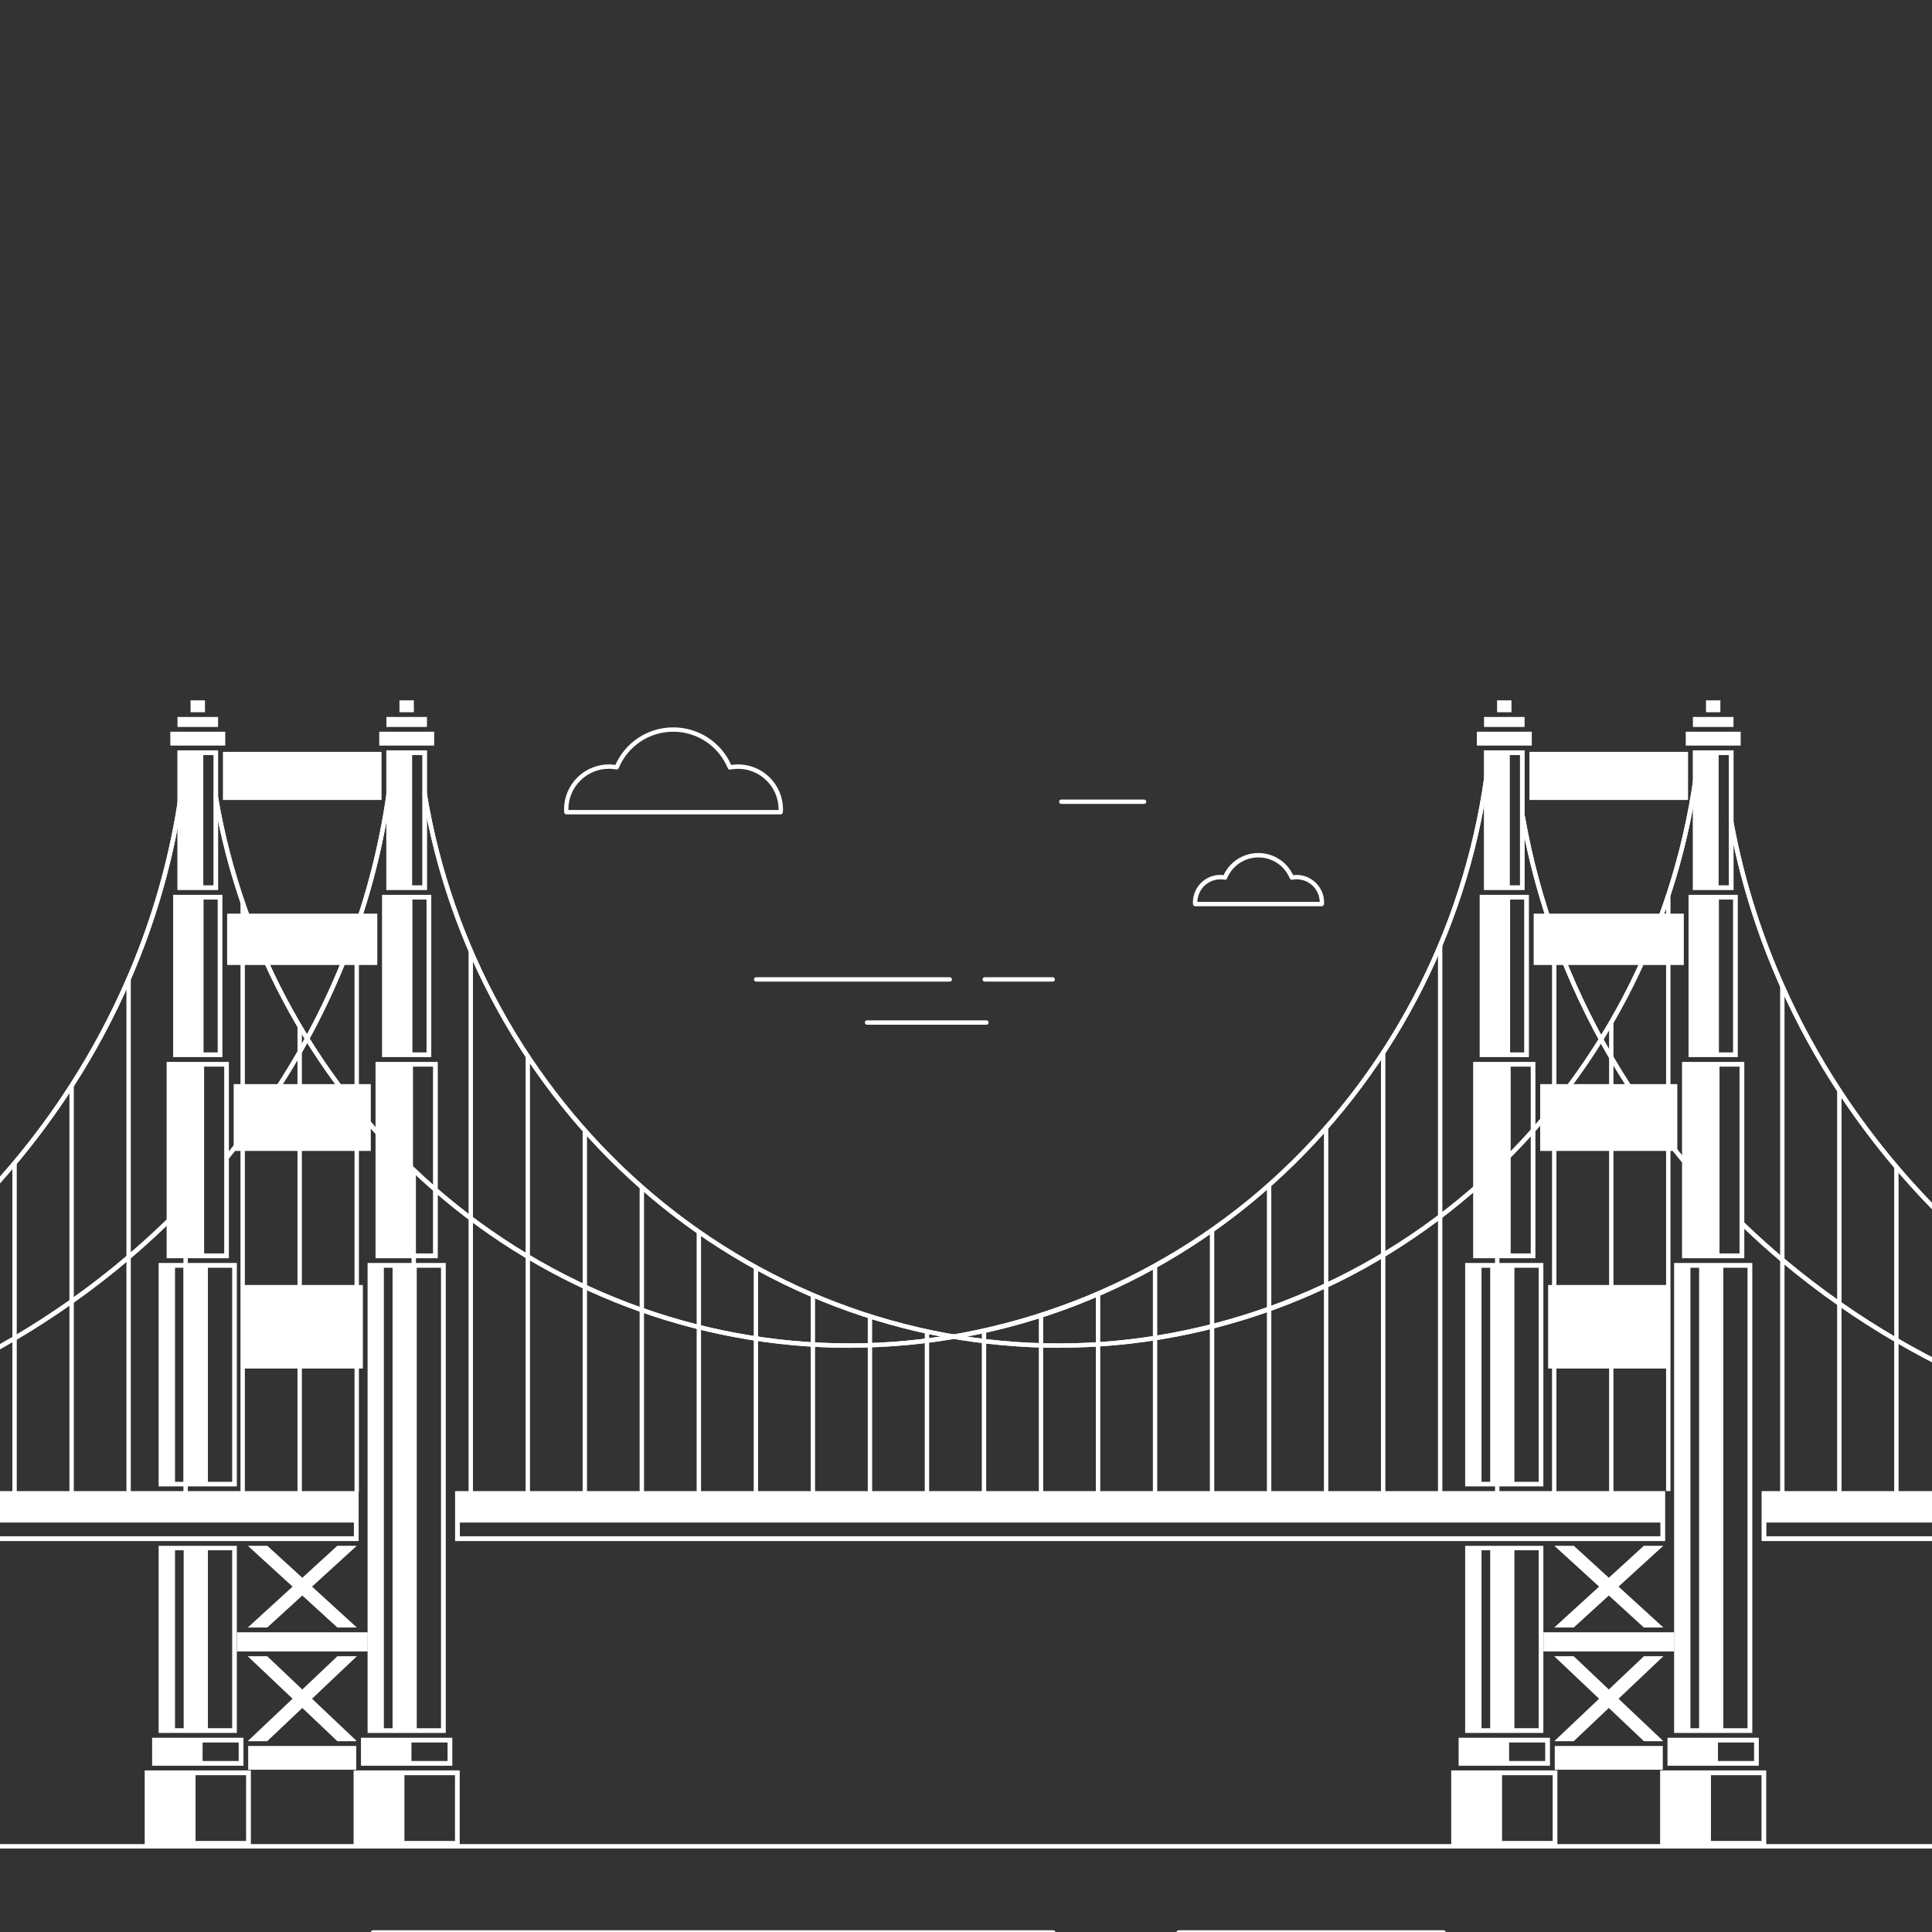 <svg width="80" height="80" viewBox="0 0 80 80" fill="none" xmlns="http://www.w3.org/2000/svg">
<rect x="0" y="0" width="80" height="80" fill="#333333" stroke="none"/>
<g clip-path="url(#clip0_3783_10886)">
<path d="M-2.909 61.744V63.046H14.653V63.614H-2.909V63.812H14.851V61.744H-2.909Z" fill="white"/>
<path d="M18.844 61.744V63.812H68.951V61.744H18.844ZM68.753 63.614H19.042V63.046H68.753V63.614Z" fill="white"/>
<path d="M81.908 63.046V61.744H72.944V63.812H81.908V63.614H73.142V63.046H81.908Z" fill="white"/>
<path d="M15.221 52.297V71.758H18.459V52.297H15.221ZM16.256 71.562H15.895V52.495H16.256V71.562ZM18.261 71.562H17.257V52.495H18.261V71.562Z" fill="white"/>
<path d="M14.947 71.957V73.115H18.729V71.957H14.947ZM18.533 72.919H17.037V72.153H18.533V72.919Z" fill="white"/>
<path d="M14.642 73.309V76.426H19.036V73.309H14.642ZM18.84 76.23H16.747V73.507H18.84V76.23Z" fill="white"/>
<path d="M15.55 43.971V52.1H18.128V43.971H15.55ZM17.93 51.902H17.101V44.167H17.93V51.902Z" fill="white"/>
<path d="M15.819 37.053V43.773H17.858V37.053H15.819ZM17.662 43.577H17.077V37.249H17.662V43.577Z" fill="white"/>
<path d="M15.995 31.07V36.855H17.684V31.07H15.995ZM17.486 36.659H17.066V31.266H17.486V36.659Z" fill="white"/>
<path d="M17.978 30.299H15.703V30.873H17.978V30.299Z" fill="white"/>
<path d="M17.68 29.688H16V30.102H17.68V29.688Z" fill="white"/>
<path d="M17.137 29H16.541V29.492H17.137V29Z" fill="white"/>
<path d="M6.569 52.297V61.548H9.807V52.297H6.569ZM7.606 61.359H7.247V52.495H7.606V61.359ZM9.614 61.359H8.609V52.495H9.614V61.359Z" fill="white"/>
<path d="M6.569 64.01V71.757H9.807V64.01H6.569ZM7.606 71.561H7.247V64.193H7.606V71.561ZM9.614 71.561H8.609V64.193H9.614V71.561Z" fill="white"/>
<path d="M6.299 71.957V73.115H10.081V71.957H6.299ZM9.883 72.919H8.389V72.153H9.883V72.919Z" fill="white"/>
<path d="M5.992 73.309V76.426H10.388V73.309H5.992ZM10.19 76.23H8.097V73.507H10.19V76.23Z" fill="white"/>
<path d="M6.9 43.971V52.1H9.478V43.971H6.9ZM9.284 51.902H8.452V44.167H9.284V51.902Z" fill="white"/>
<path d="M7.17 37.053V43.773H9.209V37.053H7.17ZM9.013 43.577H8.429V37.249H9.013V43.577Z" fill="white"/>
<path d="M7.345 31.07V36.855H9.033V31.07H7.345ZM8.839 36.659H8.418V31.266H8.839V36.659Z" fill="white"/>
<path d="M9.327 30.299H7.052V30.873H9.327V30.299Z" fill="white"/>
<path d="M9.03 29.688H7.35V30.102H9.03V29.688Z" fill="white"/>
<path d="M8.487 29H7.891V29.492H8.487V29Z" fill="white"/>
<path d="M15.025 53.209H10.005V56.668H15.025V53.209Z" fill="white"/>
<path d="M15.225 67.59H9.811V68.383H15.225V67.59Z" fill="white"/>
<path d="M14.751 72.297H10.277V73.281H14.751V72.297Z" fill="white"/>
<path d="M15.354 44.891H9.676V47.658H15.354V44.891Z" fill="white"/>
<path d="M15.623 37.832H9.406V39.958H15.623V37.832Z" fill="white"/>
<path d="M15.799 31.133H9.231V33.125H15.799V31.133Z" fill="white"/>
<path d="M14.751 72.074V72.101H13.972L12.518 70.723L12.115 70.341L10.257 68.58H11.063L12.518 69.958L12.921 70.341L14.751 72.074Z" fill="white"/>
<path d="M14.778 68.58L12.921 70.341L12.518 70.723L11.063 72.101H10.277V72.079L12.114 70.341L12.518 69.958L13.972 68.58H14.778Z" fill="white"/>
<path d="M14.775 67.391H13.969L12.518 66.067L12.115 65.698L10.263 64.008H11.069L12.518 65.332L12.921 65.698L14.775 67.391Z" fill="white"/>
<path d="M14.773 64.008L12.921 65.698L12.518 66.067L11.067 67.391H10.261L12.115 65.698L12.518 65.332L13.967 64.008H14.773Z" fill="white"/>
<path d="M69.321 52.297V71.758H72.559V52.297H69.321ZM70.356 71.562H69.997V52.495H70.356V71.562ZM72.361 71.562H71.359V52.495H72.361V71.562Z" fill="white"/>
<path d="M69.047 71.957V73.115H72.829V71.957H69.047ZM72.633 72.919H71.137V72.153H72.633V72.919Z" fill="white"/>
<path d="M68.742 73.309V76.426H73.136V73.309H68.742ZM72.94 76.23H70.847V73.507H72.94V76.23Z" fill="white"/>
<path d="M69.65 43.971V52.1H72.228V43.971H69.65ZM72.031 51.902H71.201V44.167H72.031V51.902Z" fill="white"/>
<path d="M69.919 37.053V43.773H71.958V37.053H69.919ZM71.762 43.577H71.177V37.249H71.762V43.577Z" fill="white"/>
<path d="M70.095 31.07V36.855H71.784V31.07H70.095ZM71.586 36.659H71.166V31.266H71.586V36.659Z" fill="white"/>
<path d="M72.078 30.299H69.803V30.873H72.078V30.299Z" fill="white"/>
<path d="M71.78 29.688H70.1V30.102H71.78V29.688Z" fill="white"/>
<path d="M71.237 29H70.641V29.492H71.237V29Z" fill="white"/>
<path d="M60.669 52.297V61.548H63.907V52.297H60.669ZM61.706 61.359H61.347V52.495H61.706V61.359ZM63.714 61.359H62.709V52.495H63.714V61.359Z" fill="white"/>
<path d="M60.669 64.01V71.757H63.907V64.01H60.669ZM61.706 71.561H61.347V64.193H61.706V71.561ZM63.714 71.561H62.709V64.193H63.714V71.561Z" fill="white"/>
<path d="M60.399 71.957V73.115H64.181V71.957H60.399ZM63.983 72.919H62.489V72.153H63.983V72.919Z" fill="white"/>
<path d="M60.092 73.309V76.426H64.488V73.309H60.092ZM64.292 76.23H62.197V73.507H64.292V76.23Z" fill="white"/>
<path d="M61 43.971V52.1H63.578V43.971H61ZM63.384 51.902H62.554V44.167H63.384V51.902Z" fill="white"/>
<path d="M61.27 37.053V43.773H63.309V37.053H61.27ZM63.113 43.577H62.53V37.249H63.113V43.577Z" fill="white"/>
<path d="M61.445 31.07V36.855H63.133V31.07H61.445ZM62.939 36.659H62.518V31.266H62.939V36.659Z" fill="white"/>
<path d="M63.428 30.299H61.153V30.873H63.428V30.299Z" fill="white"/>
<path d="M63.13 29.688H61.45V30.102H63.13V29.688Z" fill="white"/>
<path d="M62.587 29H61.991V29.492H62.587V29Z" fill="white"/>
<path d="M69.125 53.209H64.105V56.668H69.125V53.209Z" fill="white"/>
<path d="M69.325 67.59H63.91V68.383H69.325V67.59Z" fill="white"/>
<path d="M68.853 72.297H64.379V73.281H68.853V72.297Z" fill="white"/>
<path d="M69.454 44.891H63.776V47.658H69.454V44.891Z" fill="white"/>
<path d="M69.723 37.832H63.506V39.958H69.723V37.832Z" fill="white"/>
<path d="M69.899 31.133H63.331V33.125H69.899V31.133Z" fill="white"/>
<path d="M68.851 72.074V72.101H68.072L66.618 70.723L66.215 70.341L64.357 68.58H65.163L66.618 69.958L67.021 70.341L68.851 72.074Z" fill="white"/>
<path d="M68.878 68.58L67.021 70.341L66.618 70.723L65.163 72.101H64.379V72.079L66.215 70.341L66.618 69.958L68.072 68.58H68.878Z" fill="white"/>
<path d="M68.875 67.391H68.069L66.618 66.067L66.215 65.698L64.363 64.008H65.169L66.618 65.332L67.021 65.698L68.875 67.391Z" fill="white"/>
<path d="M68.873 64.008L67.021 65.698L66.618 66.067L65.167 67.391H64.361L66.215 65.698L66.618 65.332L68.067 64.008H68.873Z" fill="white"/>
<path d="M-2.909 57.31C-2.943 57.31 -2.976 57.29 -2.992 57.255C-3.012 57.21 -2.992 57.156 -2.947 57.136C-2.553 56.961 -2.166 56.782 -1.799 56.602C-0.999 56.212 -0.207 55.787 0.556 55.338C1.355 54.868 2.146 54.356 2.911 53.815C3.733 53.234 4.525 52.618 5.264 51.988C5.745 51.58 6.215 51.157 6.662 50.73C6.72 50.675 6.778 50.619 6.835 50.565C7.1 50.307 7.365 50.043 7.619 49.78C7.744 49.651 7.868 49.52 7.989 49.39C8.024 49.353 8.08 49.352 8.118 49.386C8.156 49.421 8.156 49.477 8.124 49.515C8 49.648 7.877 49.78 7.75 49.909C7.494 50.174 7.229 50.439 6.962 50.697C6.905 50.752 6.847 50.808 6.787 50.864C6.339 51.293 5.865 51.719 5.382 52.13C4.637 52.765 3.842 53.383 3.014 53.967C2.246 54.51 1.449 55.026 0.646 55.498C-0.118 55.95 -0.915 56.377 -1.721 56.769C-2.092 56.949 -2.48 57.13 -2.876 57.306C-2.889 57.312 -2.9 57.314 -2.912 57.314L-2.909 57.31Z" fill="white"/>
<path d="M-2.909 51.839C-2.934 51.839 -2.959 51.828 -2.978 51.808C-3.01 51.77 -3.007 51.713 -2.969 51.679C-2.567 51.328 -2.181 50.972 -1.821 50.626C-0.993 49.828 -0.201 48.979 0.532 48.103C1.389 47.081 2.183 46.005 2.887 44.906C3.788 43.506 4.579 42.026 5.24 40.503C6.172 38.357 6.849 36.109 7.254 33.823C7.387 33.073 7.492 32.31 7.566 31.558C7.572 31.508 7.615 31.473 7.666 31.477C7.715 31.482 7.752 31.526 7.748 31.577C7.673 32.334 7.566 33.1 7.434 33.855C7.027 36.156 6.346 38.417 5.409 40.575C4.745 42.108 3.948 43.597 3.042 45.004C2.332 46.108 1.534 47.19 0.672 48.22C-0.065 49.1 -0.862 49.954 -1.696 50.756C-2.059 51.107 -2.446 51.463 -2.851 51.817C-2.867 51.831 -2.889 51.839 -2.91 51.839H-2.909Z" fill="white"/>
<path d="M9.422 47.983C9.402 47.983 9.382 47.976 9.364 47.963C9.326 47.931 9.32 47.874 9.351 47.836C10.411 46.543 11.374 45.158 12.213 43.72C14.371 40.007 15.693 35.989 16.14 31.774C16.145 31.725 16.189 31.687 16.24 31.694C16.289 31.7 16.325 31.745 16.32 31.794C15.87 36.034 14.54 40.078 12.369 43.812C11.524 45.26 10.557 46.652 9.491 47.952C9.473 47.974 9.447 47.985 9.42 47.985L9.422 47.983Z" fill="white"/>
<path d="M81.908 51.838C81.886 51.838 81.866 51.831 81.848 51.816C81.507 51.521 81.162 51.205 80.822 50.88C79.992 50.09 79.195 49.245 78.454 48.372C77.601 47.368 76.806 46.302 76.085 45.204C75.179 43.82 74.382 42.36 73.717 40.866C72.808 38.83 72.127 36.7 71.693 34.538C71.656 34.365 71.624 34.191 71.591 34.015C71.582 33.966 71.615 33.919 71.664 33.91C71.713 33.901 71.76 33.933 71.769 33.982C71.802 34.157 71.834 34.329 71.871 34.502C72.303 36.653 72.98 38.769 73.884 40.793C74.545 42.278 75.337 43.729 76.237 45.105C76.953 46.199 77.745 47.259 78.593 48.256C79.33 49.124 80.121 49.963 80.946 50.749C81.283 51.072 81.627 51.384 81.964 51.678C82.002 51.711 82.006 51.769 81.973 51.807C81.955 51.827 81.93 51.838 81.904 51.838H81.908Z" fill="white"/>
<path d="M81.908 57.311C81.895 57.311 81.883 57.309 81.872 57.303C81.538 57.156 81.202 57 80.846 56.828C80.029 56.434 79.232 56.011 78.478 55.569C77.675 55.103 76.878 54.593 76.11 54.055C75.306 53.492 74.511 52.882 73.744 52.238C73.218 51.794 72.702 51.33 72.21 50.861C72.197 50.85 72.181 50.834 72.165 50.818C72.139 50.794 72.112 50.767 72.085 50.741C72.049 50.707 72.049 50.649 72.085 50.612C72.119 50.578 72.177 50.576 72.214 50.612C72.239 50.638 72.265 50.661 72.292 50.687C72.306 50.702 72.321 50.716 72.334 50.727C72.826 51.197 73.34 51.657 73.862 52.098C74.625 52.737 75.417 53.345 76.216 53.904C76.98 54.44 77.772 54.947 78.571 55.411C79.321 55.849 80.112 56.27 80.926 56.663C81.28 56.833 81.612 56.987 81.946 57.135C81.992 57.155 82.013 57.209 81.992 57.255C81.977 57.289 81.942 57.309 81.908 57.309V57.311Z" fill="white"/>
<path d="M69.694 48.128C69.668 48.128 69.641 48.117 69.624 48.095C68.511 46.753 67.504 45.313 66.629 43.812C64.813 40.692 63.58 37.333 62.963 33.827C62.953 33.778 62.986 33.731 63.037 33.722C63.086 33.715 63.133 33.745 63.142 33.796C63.756 37.281 64.982 40.62 66.787 43.721C67.656 45.214 68.659 46.646 69.764 47.979C69.797 48.017 69.792 48.075 69.752 48.106C69.735 48.121 69.713 48.128 69.694 48.128Z" fill="white"/>
<path d="M43.85 55.81C37.499 55.81 31.343 53.471 26.517 49.224C21.745 45.027 18.541 39.22 17.495 32.876C17.487 32.827 17.52 32.779 17.569 32.772C17.616 32.763 17.665 32.798 17.673 32.847C18.711 39.149 21.894 44.918 26.635 49.088C31.429 53.306 37.542 55.629 43.848 55.629C50.154 55.629 56.466 53.232 61.299 48.878C66.086 44.565 69.221 38.637 70.127 32.18C70.135 32.131 70.18 32.097 70.229 32.102C70.278 32.109 70.313 32.155 70.307 32.204C69.396 38.702 66.24 44.671 61.421 49.01C56.555 53.394 50.314 55.807 43.848 55.807L43.85 55.81Z" fill="white"/>
<path d="M35.18 55.81C28.85 55.81 22.711 53.486 17.892 49.266C13.13 45.095 9.916 39.321 8.845 33.006C8.836 32.957 8.87 32.91 8.919 32.901C8.968 32.894 9.015 32.926 9.024 32.975C10.088 39.249 13.28 44.985 18.012 49.128C22.799 53.319 28.894 55.627 35.18 55.627C41.466 55.627 47.798 53.23 52.631 48.876C57.417 44.563 60.553 38.635 61.459 32.178C61.467 32.129 61.512 32.095 61.561 32.1C61.61 32.107 61.644 32.153 61.639 32.202C60.727 38.7 57.572 44.669 52.753 49.008C47.887 53.392 41.646 55.805 35.182 55.805L35.18 55.81Z" fill="white"/>
<path d="M0.603 62.215C0.552 62.215 0.512 62.175 0.512 62.124V48.163C0.512 48.112 0.552 48.072 0.603 48.072C0.654 48.072 0.694 48.112 0.694 48.163V62.124C0.694 62.175 0.654 62.215 0.603 62.215Z" fill="white"/>
<path d="M2.965 62.215C2.914 62.215 2.875 62.175 2.875 62.124V44.956C2.875 44.905 2.914 44.865 2.965 44.865C3.016 44.865 3.056 44.905 3.056 44.956V62.124C3.056 62.175 3.016 62.215 2.965 62.215Z" fill="white"/>
<path d="M5.326 62.216C5.275 62.216 5.235 62.176 5.235 62.126V40.542C5.235 40.491 5.275 40.451 5.326 40.451C5.376 40.451 5.416 40.491 5.416 40.542V62.126C5.416 62.176 5.376 62.216 5.326 62.216Z" fill="white"/>
<path d="M7.686 62.215C7.635 62.215 7.595 62.175 7.595 62.125V49.847C7.595 49.796 7.635 49.756 7.686 49.756C7.737 49.756 7.777 49.796 7.777 49.847V62.125C7.777 62.175 7.737 62.215 7.686 62.215Z" fill="white"/>
<path d="M10.049 62.216C9.998 62.216 9.958 62.176 9.958 62.125V37.364C9.958 37.313 9.998 37.273 10.049 37.273C10.099 37.273 10.139 37.313 10.139 37.364V62.125C10.139 62.176 10.099 62.216 10.049 62.216Z" fill="white"/>
<path d="M12.409 62.215C12.358 62.215 12.318 62.175 12.318 62.124V42.505C12.318 42.454 12.358 42.414 12.409 42.414C12.46 42.414 12.5 42.454 12.5 42.505V62.124C12.5 62.175 12.46 62.215 12.409 62.215Z" fill="white"/>
<path d="M14.862 38.361H14.68V61.763H14.862V38.361Z" fill="white"/>
<path d="M17.132 62.215C17.081 62.215 17.041 62.175 17.041 62.124V48.448C17.041 48.397 17.081 48.357 17.132 48.357C17.183 48.357 17.223 48.397 17.223 48.448V62.124C17.223 62.175 17.183 62.215 17.132 62.215Z" fill="white"/>
<path d="M19.494 62.217C19.443 62.217 19.403 62.177 19.403 62.126V39.384C19.403 39.333 19.443 39.293 19.494 39.293C19.545 39.293 19.585 39.333 19.585 39.384V62.126C19.585 62.177 19.545 62.217 19.494 62.217Z" fill="white"/>
<path d="M21.854 62.216C21.803 62.216 21.764 62.176 21.764 62.126V43.741C21.764 43.69 21.803 43.65 21.854 43.65C21.905 43.65 21.945 43.69 21.945 43.741V62.126C21.945 62.176 21.905 62.216 21.854 62.216Z" fill="white"/>
<path d="M24.217 62.216C24.166 62.216 24.126 62.176 24.126 62.125V46.809C24.126 46.759 24.166 46.719 24.217 46.719C24.267 46.719 24.307 46.759 24.307 46.809V62.125C24.307 62.176 24.267 62.216 24.217 62.216Z" fill="white"/>
<path d="M26.577 62.214C26.526 62.214 26.486 62.174 26.486 62.123V49.157C26.486 49.106 26.526 49.066 26.577 49.066C26.628 49.066 26.668 49.106 26.668 49.157V62.123C26.668 62.174 26.628 62.214 26.577 62.214Z" fill="white"/>
<path d="M28.938 62.216C28.887 62.216 28.847 62.176 28.847 62.125V51.013C28.847 50.962 28.887 50.922 28.938 50.922C28.988 50.922 29.028 50.962 29.028 51.013V62.125C29.028 62.176 28.988 62.216 28.938 62.216Z" fill="white"/>
<path d="M31.3 62.216C31.249 62.216 31.209 62.176 31.209 62.125V52.485C31.209 52.434 31.249 52.395 31.3 52.395C31.351 52.395 31.391 52.434 31.391 52.485V62.125C31.391 62.176 31.351 62.216 31.3 62.216Z" fill="white"/>
<path d="M33.66 62.215C33.609 62.215 33.57 62.175 33.57 62.124V53.636C33.57 53.585 33.609 53.545 33.66 53.545C33.711 53.545 33.751 53.585 33.751 53.636V62.124C33.751 62.175 33.711 62.215 33.66 62.215Z" fill="white"/>
<path d="M36.023 62.215C35.972 62.215 35.932 62.175 35.932 62.124V54.513C35.932 54.462 35.972 54.422 36.023 54.422C36.074 54.422 36.114 54.462 36.114 54.513V62.124C36.114 62.175 36.074 62.215 36.023 62.215Z" fill="white"/>
<path d="M38.383 62.216C38.332 62.216 38.292 62.176 38.292 62.125V55.142C38.292 55.091 38.332 55.051 38.383 55.051C38.434 55.051 38.474 55.091 38.474 55.142V62.125C38.474 62.176 38.434 62.216 38.383 62.216Z" fill="white"/>
<path d="M40.745 62.216C40.694 62.216 40.654 62.176 40.654 62.125V55.12C40.654 55.069 40.694 55.029 40.745 55.029C40.796 55.029 40.836 55.069 40.836 55.12V62.125C40.836 62.176 40.796 62.216 40.745 62.216Z" fill="white"/>
<path d="M43.106 62.215C43.055 62.215 43.015 62.175 43.015 62.124V54.481C43.015 54.431 43.055 54.391 43.106 54.391C43.157 54.391 43.197 54.431 43.197 54.481V62.124C43.197 62.175 43.157 62.215 43.106 62.215Z" fill="white"/>
<path d="M45.468 62.216C45.417 62.216 45.377 62.176 45.377 62.125V53.597C45.377 53.546 45.417 53.506 45.468 53.506C45.519 53.506 45.559 53.546 45.559 53.597V62.125C45.559 62.176 45.519 62.216 45.468 62.216Z" fill="white"/>
<path d="M47.828 62.215C47.778 62.215 47.738 62.176 47.738 62.125V52.429C47.738 52.378 47.778 52.338 47.828 52.338C47.879 52.338 47.919 52.378 47.919 52.429V62.125C47.919 62.176 47.879 62.215 47.828 62.215Z" fill="white"/>
<path d="M50.189 62.215C50.138 62.215 50.098 62.175 50.098 62.124V50.944C50.098 50.894 50.138 50.853 50.189 50.853C50.24 50.853 50.28 50.894 50.28 50.944V62.124C50.28 62.175 50.24 62.215 50.189 62.215Z" fill="white"/>
<path d="M52.551 62.215C52.5 62.215 52.46 62.176 52.46 62.125V49.073C52.46 49.022 52.5 48.982 52.551 48.982C52.602 48.982 52.642 49.022 52.642 49.073V62.125C52.642 62.176 52.602 62.215 52.551 62.215Z" fill="white"/>
<path d="M54.912 62.215C54.861 62.215 54.821 62.176 54.821 62.125V46.698C54.821 46.647 54.861 46.607 54.912 46.607C54.962 46.607 55.002 46.647 55.002 46.698V62.125C55.002 62.176 54.962 62.215 54.912 62.215Z" fill="white"/>
<path d="M57.274 62.217C57.223 62.217 57.183 62.177 57.183 62.126V43.595C57.183 43.544 57.223 43.504 57.274 43.504C57.325 43.504 57.365 43.544 57.365 43.595V62.126C57.365 62.177 57.325 62.217 57.274 62.217Z" fill="white"/>
<path d="M59.634 62.215C59.584 62.215 59.544 62.175 59.544 62.124V39.153C59.544 39.102 59.584 39.062 59.634 39.062C59.685 39.062 59.725 39.102 59.725 39.153V62.124C59.725 62.175 59.685 62.215 59.634 62.215Z" fill="white"/>
<path d="M61.997 62.216C61.946 62.216 61.906 62.176 61.906 62.125V48.355C61.906 48.304 61.946 48.264 61.997 48.264C62.047 48.264 62.087 48.304 62.087 48.355V62.125C62.087 62.176 62.047 62.216 61.997 62.216Z" fill="white"/>
<path d="M64.357 62.216C64.306 62.216 64.266 62.176 64.266 62.125V38.724C64.266 38.673 64.306 38.633 64.357 38.633C64.408 38.633 64.448 38.673 64.448 38.724V62.125C64.448 62.176 64.408 62.216 64.357 62.216Z" fill="white"/>
<path d="M66.719 62.215C66.669 62.215 66.629 62.175 66.629 62.125V42.335C66.629 42.284 66.669 42.244 66.719 42.244C66.77 42.244 66.81 42.284 66.81 42.335V62.125C66.81 62.175 66.77 62.215 66.719 62.215Z" fill="white"/>
<path d="M69.171 37.084H68.989V61.742H69.171V37.084Z" fill="white"/>
<path d="M73.803 62.217C73.752 62.217 73.712 62.177 73.712 62.126V40.833C73.712 40.782 73.752 40.742 73.803 40.742C73.853 40.742 73.893 40.782 73.893 40.833V62.126C73.893 62.177 73.853 62.217 73.803 62.217Z" fill="white"/>
<path d="M76.163 62.216C76.112 62.216 76.072 62.176 76.072 62.125V45.157C76.072 45.106 76.112 45.066 76.163 45.066C76.214 45.066 76.254 45.106 76.254 45.157V62.125C76.254 62.176 76.214 62.216 76.163 62.216Z" fill="white"/>
<path d="M78.525 62.215C78.475 62.215 78.435 62.175 78.435 62.124V48.315C78.435 48.265 78.475 48.225 78.525 48.225C78.576 48.225 78.616 48.265 78.616 48.315V62.124C78.616 62.175 78.576 62.215 78.525 62.215Z" fill="white"/>
<path d="M-2.909 57.31C-2.943 57.31 -2.976 57.29 -2.992 57.255C-3.012 57.21 -2.992 57.156 -2.947 57.136C-2.553 56.961 -2.166 56.782 -1.799 56.602C-0.999 56.212 -0.207 55.787 0.556 55.338C1.355 54.868 2.146 54.356 2.911 53.815C3.733 53.234 4.525 52.618 5.264 51.988C5.745 51.58 6.215 51.157 6.662 50.73C6.72 50.675 6.778 50.619 6.835 50.565C7.1 50.307 7.365 50.043 7.619 49.78C7.744 49.651 7.868 49.52 7.989 49.39C8.024 49.353 8.08 49.352 8.118 49.386C8.156 49.421 8.156 49.477 8.124 49.515C8 49.648 7.877 49.78 7.75 49.909C7.494 50.174 7.229 50.439 6.962 50.697C6.905 50.752 6.847 50.808 6.787 50.864C6.339 51.293 5.865 51.719 5.382 52.13C4.637 52.765 3.842 53.383 3.014 53.967C2.246 54.51 1.449 55.026 0.646 55.498C-0.118 55.95 -0.915 56.377 -1.721 56.769C-2.092 56.949 -2.48 57.13 -2.876 57.306C-2.889 57.312 -2.9 57.314 -2.912 57.314L-2.909 57.31Z" fill="white"/>
<path d="M-2.909 51.839C-2.934 51.839 -2.959 51.828 -2.978 51.808C-3.01 51.77 -3.007 51.713 -2.969 51.679C-2.567 51.328 -2.181 50.972 -1.821 50.626C-0.993 49.828 -0.201 48.979 0.532 48.103C1.389 47.081 2.183 46.005 2.887 44.906C3.788 43.506 4.579 42.026 5.24 40.503C6.172 38.357 6.849 36.109 7.254 33.823C7.387 33.073 7.492 32.31 7.566 31.558C7.572 31.508 7.615 31.473 7.666 31.477C7.715 31.482 7.752 31.526 7.748 31.577C7.673 32.334 7.566 33.1 7.434 33.855C7.027 36.156 6.346 38.417 5.409 40.575C4.745 42.108 3.948 43.597 3.042 45.004C2.332 46.108 1.534 47.19 0.672 48.22C-0.065 49.1 -0.862 49.954 -1.696 50.756C-2.059 51.107 -2.446 51.463 -2.851 51.817C-2.867 51.831 -2.889 51.839 -2.91 51.839H-2.909Z" fill="white"/>
<path d="M9.422 47.983C9.402 47.983 9.382 47.976 9.364 47.963C9.326 47.931 9.32 47.874 9.351 47.836C10.411 46.543 11.374 45.158 12.213 43.72C14.371 40.007 15.693 35.989 16.14 31.774C16.145 31.725 16.189 31.687 16.24 31.694C16.289 31.7 16.325 31.745 16.32 31.794C15.87 36.034 14.54 40.078 12.369 43.812C11.524 45.26 10.557 46.652 9.491 47.952C9.473 47.974 9.447 47.985 9.42 47.985L9.422 47.983Z" fill="white"/>
<path d="M81.908 51.838C81.886 51.838 81.866 51.831 81.848 51.816C81.507 51.521 81.162 51.205 80.822 50.88C79.992 50.09 79.195 49.245 78.454 48.372C77.601 47.368 76.806 46.302 76.085 45.204C75.179 43.82 74.382 42.36 73.717 40.866C72.808 38.83 72.127 36.7 71.693 34.538C71.656 34.365 71.624 34.191 71.591 34.015C71.582 33.966 71.615 33.919 71.664 33.91C71.713 33.901 71.76 33.933 71.769 33.982C71.802 34.157 71.834 34.329 71.871 34.502C72.303 36.653 72.98 38.769 73.884 40.793C74.545 42.278 75.337 43.729 76.237 45.105C76.953 46.199 77.745 47.259 78.593 48.256C79.33 49.124 80.121 49.963 80.946 50.749C81.283 51.072 81.627 51.384 81.964 51.678C82.002 51.711 82.006 51.769 81.973 51.807C81.955 51.827 81.93 51.838 81.904 51.838H81.908Z" fill="white"/>
<path d="M81.908 57.311C81.895 57.311 81.883 57.309 81.872 57.303C81.538 57.156 81.202 57 80.846 56.828C80.029 56.434 79.232 56.011 78.478 55.569C77.675 55.103 76.878 54.593 76.11 54.055C75.306 53.492 74.511 52.882 73.744 52.238C73.218 51.794 72.702 51.33 72.21 50.861C72.197 50.85 72.181 50.834 72.165 50.818C72.139 50.794 72.112 50.767 72.085 50.741C72.049 50.707 72.049 50.649 72.085 50.612C72.119 50.578 72.177 50.576 72.214 50.612C72.239 50.638 72.265 50.661 72.292 50.687C72.306 50.702 72.321 50.716 72.334 50.727C72.826 51.197 73.34 51.657 73.862 52.098C74.625 52.737 75.417 53.345 76.216 53.904C76.98 54.44 77.772 54.947 78.571 55.411C79.321 55.849 80.112 56.27 80.926 56.663C81.28 56.833 81.612 56.987 81.946 57.135C81.992 57.155 82.013 57.209 81.992 57.255C81.977 57.289 81.942 57.309 81.908 57.309V57.311Z" fill="white"/>
<path d="M69.694 48.128C69.668 48.128 69.641 48.117 69.624 48.095C68.511 46.753 67.504 45.313 66.629 43.812C64.813 40.692 63.58 37.333 62.963 33.827C62.953 33.778 62.986 33.731 63.037 33.722C63.086 33.715 63.133 33.745 63.142 33.796C63.756 37.281 64.982 40.62 66.787 43.721C67.656 45.214 68.659 46.646 69.764 47.979C69.797 48.017 69.792 48.075 69.752 48.106C69.735 48.121 69.713 48.128 69.694 48.128Z" fill="white"/>
<path d="M43.85 55.81C37.499 55.81 31.343 53.471 26.517 49.224C21.745 45.027 18.541 39.22 17.495 32.876C17.487 32.827 17.52 32.779 17.569 32.772C17.616 32.763 17.665 32.798 17.673 32.847C18.711 39.149 21.894 44.918 26.635 49.088C31.429 53.306 37.542 55.629 43.848 55.629C50.154 55.629 56.466 53.232 61.299 48.878C66.086 44.565 69.221 38.637 70.127 32.18C70.135 32.131 70.18 32.097 70.229 32.102C70.278 32.109 70.313 32.155 70.307 32.204C69.396 38.702 66.24 44.671 61.421 49.01C56.555 53.394 50.314 55.807 43.848 55.807L43.85 55.81Z" fill="white"/>
<path d="M35.18 55.81C28.85 55.81 22.711 53.486 17.892 49.266C13.13 45.095 9.916 39.321 8.845 33.006C8.836 32.957 8.87 32.91 8.919 32.901C8.968 32.894 9.015 32.926 9.024 32.975C10.088 39.249 13.28 44.985 18.012 49.128C22.799 53.319 28.894 55.627 35.18 55.627C41.466 55.627 47.798 53.23 52.631 48.876C57.417 44.563 60.553 38.635 61.459 32.178C61.467 32.129 61.512 32.095 61.561 32.1C61.61 32.107 61.644 32.153 61.639 32.202C60.727 38.7 57.572 44.669 52.753 49.008C47.887 53.392 41.646 55.805 35.182 55.805L35.18 55.81Z" fill="white"/>
<path d="M80.47 76.543H-1.471C-1.521 76.543 -1.561 76.503 -1.561 76.452C-1.561 76.401 -1.521 76.361 -1.471 76.361H80.468C80.519 76.361 80.559 76.401 80.559 76.452C80.559 76.503 80.519 76.543 80.468 76.543H80.47Z" fill="white"/>
<path d="M43.612 80.109H15.447C15.396 80.109 15.356 80.069 15.356 80.019C15.356 79.968 15.396 79.928 15.447 79.928H43.612C43.663 79.928 43.703 79.968 43.703 80.019C43.703 80.069 43.663 80.109 43.612 80.109Z" fill="white"/>
<path d="M59.778 80.109H48.805C48.755 80.109 48.715 80.069 48.715 80.019C48.715 79.968 48.755 79.928 48.805 79.928H59.778C59.829 79.928 59.869 79.968 59.869 80.019C59.869 80.069 59.829 80.109 59.778 80.109Z" fill="white"/>
<path d="M54.734 37.525H49.49C49.443 37.525 49.403 37.488 49.399 37.439C49.397 37.407 49.396 37.385 49.396 37.363C49.396 36.737 49.906 36.228 50.531 36.228C50.574 36.228 50.619 36.232 50.667 36.237C50.928 35.678 51.486 35.322 52.106 35.322C52.727 35.322 53.285 35.68 53.546 36.239C54.227 36.148 54.828 36.691 54.828 37.365C54.828 37.387 54.828 37.408 54.825 37.43C54.821 37.477 54.781 37.525 54.734 37.525ZM49.579 37.343H54.647C54.636 36.828 54.211 36.41 53.694 36.41C53.634 36.41 53.572 36.415 53.51 36.428C53.467 36.437 53.425 36.413 53.408 36.374C53.191 35.845 52.678 35.504 52.108 35.504C51.538 35.504 51.026 35.845 50.808 36.374C50.792 36.413 50.75 36.435 50.708 36.428C50.648 36.417 50.59 36.412 50.534 36.412C50.015 36.412 49.592 36.828 49.581 37.345L49.579 37.343Z" fill="white"/>
<path d="M32.324 33.722H23.452C23.405 33.722 23.365 33.685 23.361 33.636V33.616C23.358 33.582 23.356 33.547 23.356 33.513C23.356 32.489 24.189 31.653 25.215 31.653C25.302 31.653 25.391 31.661 25.482 31.673C25.905 30.727 26.838 30.119 27.879 30.119C28.919 30.119 29.855 30.727 30.277 31.675C30.374 31.661 30.468 31.653 30.563 31.653C31.587 31.653 32.422 32.487 32.422 33.513C32.422 33.547 32.42 33.582 32.416 33.616V33.636C32.411 33.683 32.373 33.722 32.324 33.722ZM23.538 33.54H32.239C32.239 33.54 32.239 33.522 32.239 33.513C32.239 32.589 31.487 31.835 30.561 31.835C30.456 31.835 30.346 31.846 30.238 31.866C30.194 31.875 30.152 31.851 30.136 31.811C29.756 30.893 28.87 30.299 27.877 30.299C26.884 30.299 26 30.891 25.618 31.808C25.602 31.848 25.56 31.869 25.518 31.862C25.411 31.842 25.311 31.833 25.213 31.833C24.289 31.833 23.536 32.585 23.536 33.511C23.536 33.52 23.536 33.529 23.536 33.538L23.538 33.54Z" fill="white"/>
<path d="M39.327 40.646H31.311C31.26 40.646 31.22 40.606 31.22 40.556C31.22 40.505 31.26 40.465 31.311 40.465H39.327C39.378 40.465 39.418 40.505 39.418 40.556C39.418 40.606 39.378 40.646 39.327 40.646Z" fill="white"/>
<path d="M43.589 40.646H40.776C40.725 40.646 40.685 40.606 40.685 40.556C40.685 40.505 40.725 40.465 40.776 40.465H43.589C43.64 40.465 43.68 40.505 43.68 40.556C43.68 40.606 43.64 40.646 43.589 40.646Z" fill="white"/>
<path d="M40.845 42.432H35.903C35.852 42.432 35.812 42.392 35.812 42.341C35.812 42.29 35.852 42.25 35.903 42.25H40.845C40.896 42.25 40.936 42.29 40.936 42.341C40.936 42.392 40.896 42.432 40.845 42.432Z" fill="white"/>
<path d="M47.374 33.289H43.946C43.895 33.289 43.856 33.249 43.856 33.198C43.856 33.147 43.895 33.107 43.946 33.107H47.374C47.425 33.107 47.465 33.147 47.465 33.198C47.465 33.249 47.425 33.289 47.374 33.289Z" fill="white"/>
</g>
<defs>
<clipPath id="clip0_3783_10886">
<rect width="80" height="80" fill="white"/>
</clipPath>
</defs>
</svg>

